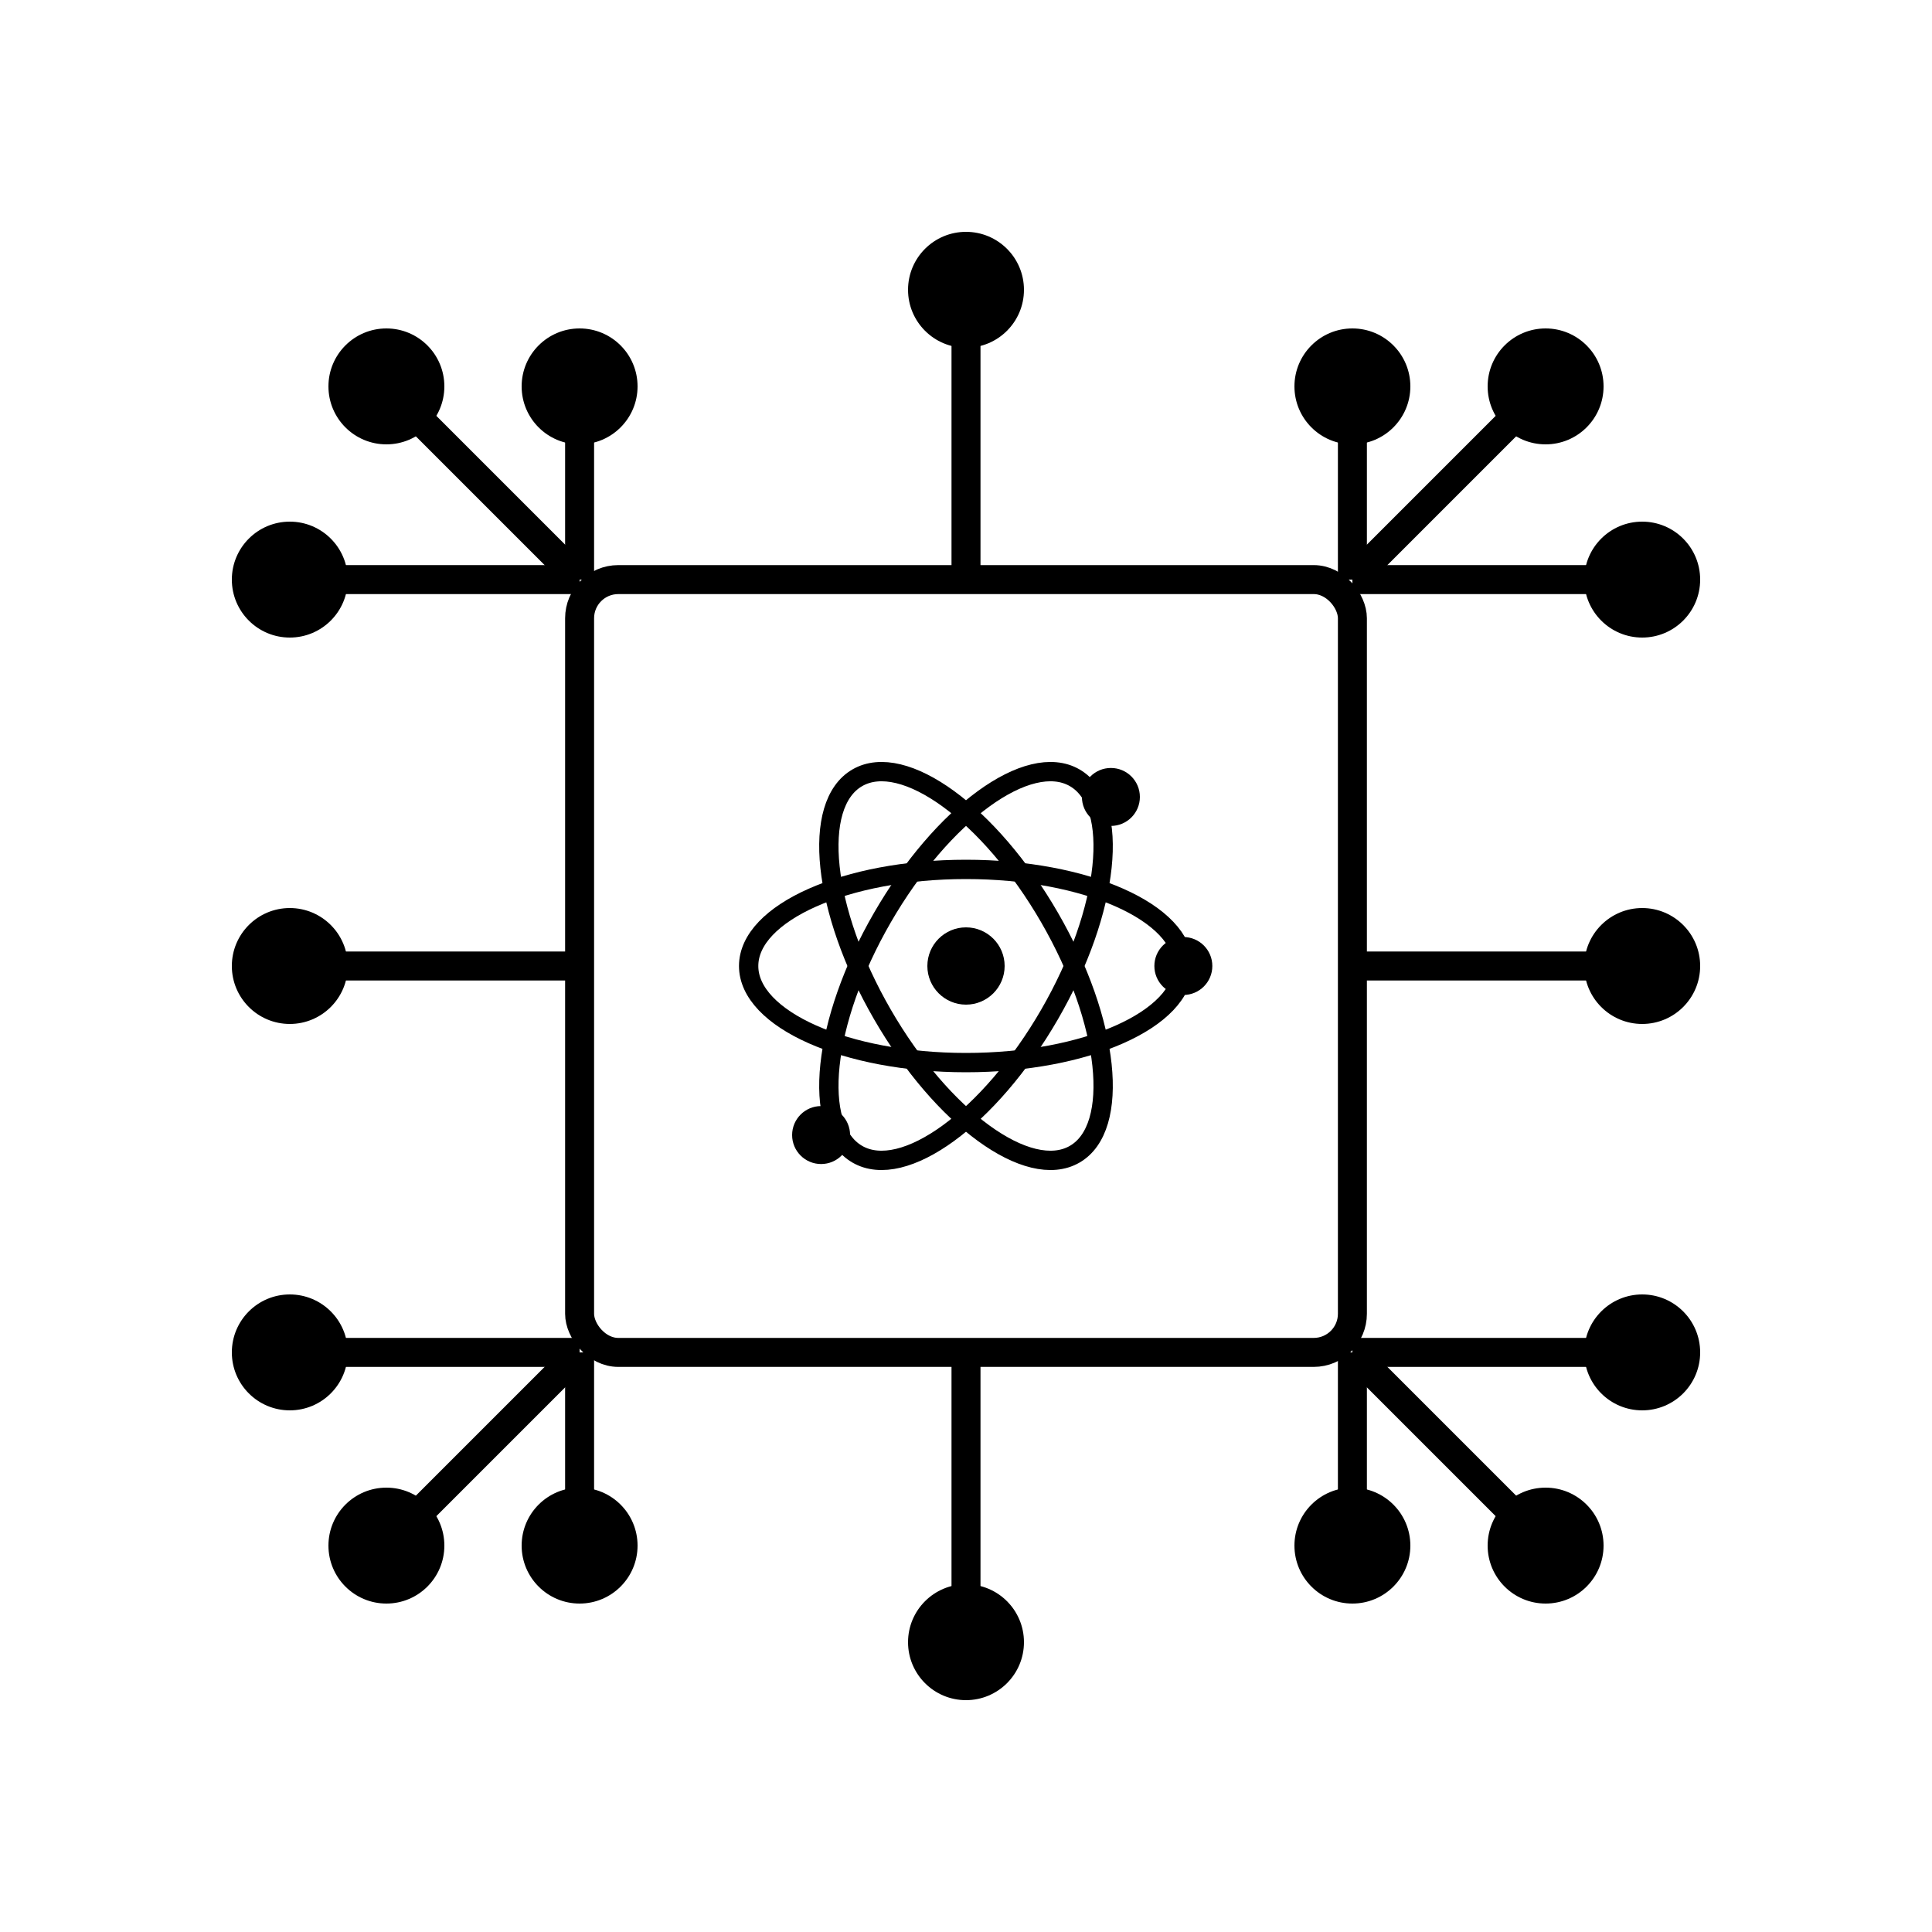 <svg viewBox="0 0 400 400" xmlns="http://www.w3.org/2000/svg">
  <!-- Circuito exterior - conexiones principales -->
  
  <!-- Conexiones superiores -->
  <line x1="120" y1="80" x2="120" y2="120" stroke="black" stroke-width="6" fill="none"/>
  <line x1="200" y1="60" x2="200" y2="120" stroke="black" stroke-width="6" fill="none"/>
  <line x1="280" y1="80" x2="280" y2="120" stroke="black" stroke-width="6" fill="none"/>
  
  <!-- Conexiones izquierdas -->
  <line x1="60" y1="120" x2="120" y2="120" stroke="black" stroke-width="6" fill="none"/>
  <line x1="60" y1="200" x2="120" y2="200" stroke="black" stroke-width="6" fill="none"/>
  <line x1="60" y1="280" x2="120" y2="280" stroke="black" stroke-width="6" fill="none"/>
  
  <!-- Conexiones derechas -->
  <line x1="280" y1="120" x2="340" y2="120" stroke="black" stroke-width="6" fill="none"/>
  <line x1="280" y1="200" x2="340" y2="200" stroke="black" stroke-width="6" fill="none"/>
  <line x1="280" y1="280" x2="340" y2="280" stroke="black" stroke-width="6" fill="none"/>
  
  <!-- Conexiones inferiores -->
  <line x1="120" y1="280" x2="120" y2="320" stroke="black" stroke-width="6" fill="none"/>
  <line x1="200" y1="280" x2="200" y2="340" stroke="black" stroke-width="6" fill="none"/>
  <line x1="280" y1="280" x2="280" y2="320" stroke="black" stroke-width="6" fill="none"/>
  
  <!-- Conexiones diagonales -->
  <line x1="120" y1="120" x2="80" y2="80" stroke="black" stroke-width="6" fill="none"/>
  <line x1="280" y1="120" x2="320" y2="80" stroke="black" stroke-width="6" fill="none"/>
  <line x1="120" y1="280" x2="80" y2="320" stroke="black" stroke-width="6" fill="none"/>
  <line x1="280" y1="280" x2="320" y2="320" stroke="black" stroke-width="6" fill="none"/>
  
  <!-- Marco principal -->
  <rect x="120" y="120" width="160" height="160" stroke="black" stroke-width="6" fill="none" rx="8"/>
  
  <!-- Nodos del circuito (círculos en las conexiones) -->
  <!-- Superiores -->
  <circle cx="120" cy="80" r="12" fill="black"/>
  <circle cx="200" cy="60" r="12" fill="black"/>
  <circle cx="280" cy="80" r="12" fill="black"/>
  
  <!-- Izquierdos -->
  <circle cx="60" cy="120" r="12" fill="black"/>
  <circle cx="60" cy="200" r="12" fill="black"/>
  <circle cx="60" cy="280" r="12" fill="black"/>
  
  <!-- Derechos -->
  <circle cx="340" cy="120" r="12" fill="black"/>
  <circle cx="340" cy="200" r="12" fill="black"/>
  <circle cx="340" cy="280" r="12" fill="black"/>
  
  <!-- Inferiores -->
  <circle cx="120" cy="320" r="12" fill="black"/>
  <circle cx="200" cy="340" r="12" fill="black"/>
  <circle cx="280" cy="320" r="12" fill="black"/>
  
  <!-- Diagonales -->
  <circle cx="80" cy="80" r="12" fill="black"/>
  <circle cx="320" cy="80" r="12" fill="black"/>
  <circle cx="80" cy="320" r="12" fill="black"/>
  <circle cx="320" cy="320" r="12" fill="black"/>
  
  <!-- Átomo central -->
  <!-- Núcleo -->
  <circle cx="200" cy="200" r="8" fill="black"/>
  
  <!-- Órbitas electrónicas -->
  <ellipse cx="200" cy="200" rx="45" ry="20" stroke="black" stroke-width="4" fill="none"/>
  <ellipse cx="200" cy="200" rx="45" ry="20" stroke="black" stroke-width="4" fill="none" transform="rotate(60 200 200)"/>
  <ellipse cx="200" cy="200" rx="45" ry="20" stroke="black" stroke-width="4" fill="none" transform="rotate(120 200 200)"/>
  
  <!-- Electrones -->
  <circle cx="245" cy="200" r="6" fill="black"/>
  <circle cx="170" cy="235" r="6" fill="black"/>
  <circle cx="230" cy="165" r="6" fill="black"/>
</svg>